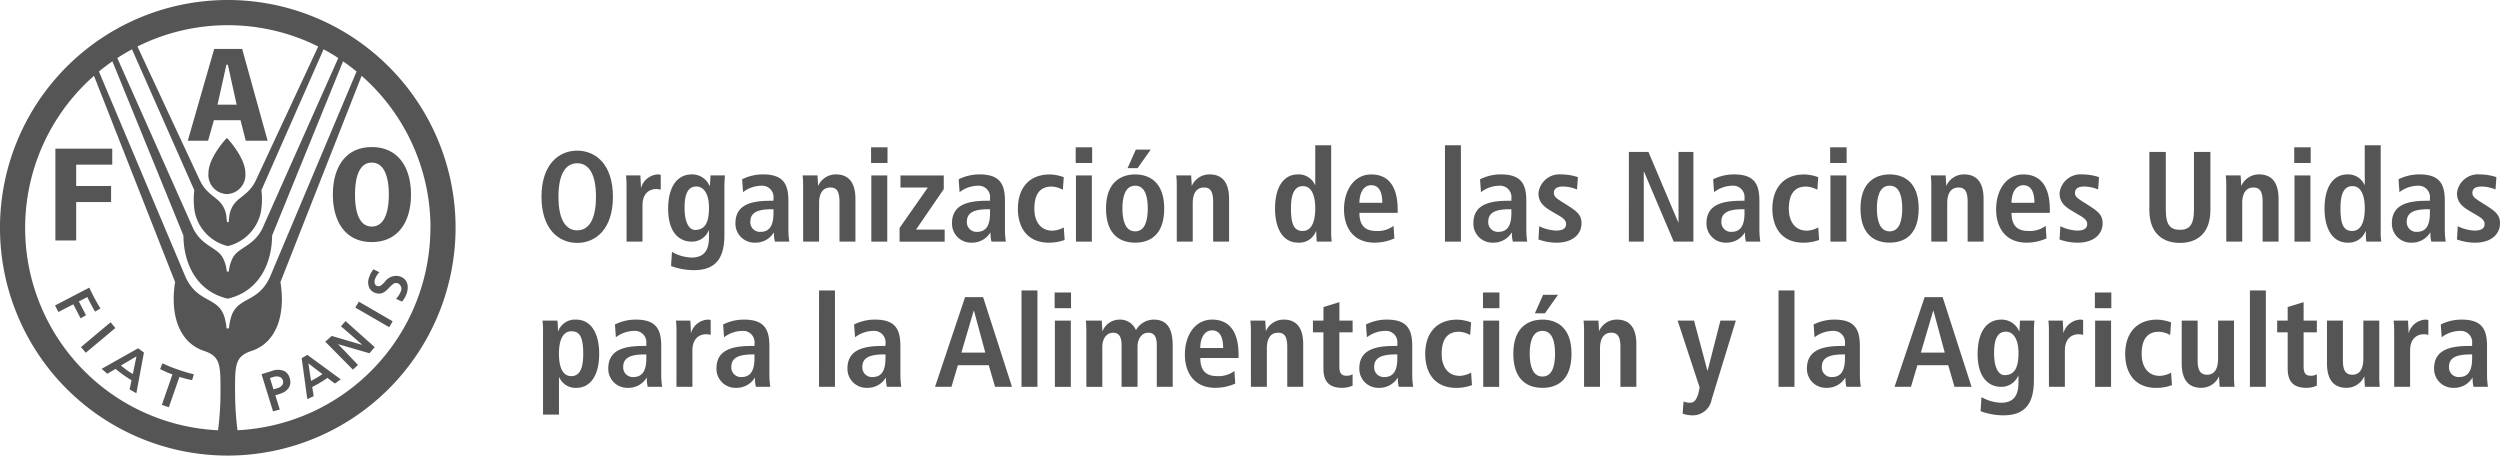 <svg xmlns="http://www.w3.org/2000/svg" width="274.371" height="50" viewBox="0 0 274.371 50">
  <g id="FAOes" transform="translate(-83.002 -82.679)">
    <g id="Group_10352" data-name="Group 10352" transform="translate(83.001 82.679)">
      <path id="Path_13280" data-name="Path 13280" d="M108,132.679a25,25,0,1,1,25-25A25.029,25.029,0,0,1,108,132.679Zm-.1-34.858c.032,0,2.03,2.14,2.03,3.854a2.108,2.108,0,0,1-1.935,2.3c-.024,0-.054,0-.085,0H107.9c-.032,0-.064,0-.085,0a2.11,2.11,0,0,1-1.936-2.3C105.877,99.962,107.87,97.821,107.907,97.821ZM89.08,109.071h2.282v-4.213h3.832v-1.765H91.362v-2.34h3.959V98.993H89.08Zm20.893-10.946h2.4l-2.795-10.078H106.51l-2.9,10.078h2.227l.641-2.252H109.4Zm-1-3.959h-2.1l.976-4.382h.161Zm10.562,9.867c0,2.961,1.373,5.211,4.272,5.211s4.3-2.251,4.3-5.211-1.388-5.211-4.3-5.211S119.535,101.07,119.535,104.032Zm2.43,0c0-1.934.473-3.507,1.842-3.507s1.867,1.573,1.867,3.507-.494,3.509-1.867,3.509S121.965,105.966,121.965,104.032Zm-15.03,25.859a33.681,33.681,0,0,0,.266-4.376v-.308c0-2.582-.1-3.453-1.819-4.025-2.659-.881-3.748-3.85-3.165-7.548L93.317,91a22.228,22.228,0,0,0,13.618,38.9Zm1.057-14.435c-3.542-.826-4.855-4.053-4.855-6.918l-7.8-19.13c-.508.351-1,.728-1.479,1.118,1.713,4.063,9.407,22.32,9.418,22.346,1.361,3.28,3.839,2.192,4.437,4.9a5.989,5.989,0,0,1,.153.944h.267a5.323,5.323,0,0,1,.153-.944c.6-2.708,3.069-1.62,4.433-4.9.01-.026,7.7-18.283,9.415-22.346-.478-.39-.969-.767-1.48-1.118l-7.792,19.13c0,2.865-1.316,6.092-4.859,6.918Zm0-5.774a4.878,4.878,0,0,1-3.617-3.747,8.578,8.578,0,0,1-.05-2.384L97.489,88.09q-.823.444-1.611.96c2.043,4.589,8.286,18.608,8.29,18.626.989,2.079,2.722,2.121,3.321,3.361a4,4,0,0,1,.4,1.446h.227a4.107,4.107,0,0,1,.4-1.446c.6-1.24,2.335-1.282,3.321-3.361,0-.017,6.249-14.037,8.29-18.626-.518-.342-1.06-.664-1.611-.96l-6.824,15.461a8.242,8.242,0,0,1-.057,2.384,4.881,4.881,0,0,1-3.611,3.747Zm.1-2.626.1-.843c.432-1.958,1.852-1.714,2.839-3.637,0-.007.016-.028.016-.028.03-.073,4.862-10.438,6.878-14.767a22.208,22.208,0,0,0-19.837,0c2.015,4.329,6.845,14.694,6.885,14.767a.244.244,0,0,0,.014.028c.982,1.923,2.4,1.679,2.832,3.637l.1.843Zm22.156.625A22.214,22.214,0,0,0,122.69,91l-8.909,22.639c.592,3.7-.5,6.667-3.163,7.548-1.724.572-1.819,1.444-1.819,4.025v.308a35.188,35.188,0,0,0,.265,4.376A22.264,22.264,0,0,0,130.238,107.68Zm-37.446,6.567s.328.7.595,1.194.629,1.093.629,1.093l-.588.342s-.446-.742-.854-1.6c-.112.058-.815.424-.931.481.068.125.789,1.513.789,1.513l-.595.342s-.731-1.419-.793-1.538c-.127.062-1.645.845-1.645.845l-.363-.721,3.714-1.931Zm2.345,3.806.517.623-3.248,2.715-.526-.623L95.1,118.08Zm3.009,2.847.643.461-.833,4.476-.737-.424s.185-.913.207-1c-.036-.03-.465-.286-.881-.58s-.836-.642-.875-.668c-.079.049-.895.53-.895.53l-.63-.539,3.96-2.231Zm-1.876,1.9c.076.064.351.287.636.492a7.755,7.755,0,0,0,.664.431c.041-.187.337-1.66.4-1.933C97.728,121.935,96.439,122.7,96.269,122.8Zm4.554-.252a14.875,14.875,0,0,0,1.661.674,15.805,15.805,0,0,0,1.782.532l-.193.644a12.825,12.825,0,0,1-1.388-.357l-1.167,3.333-.765-.265s1.114-3.2,1.162-3.336a12.326,12.326,0,0,1-1.357-.595Zm13.371.852a1.211,1.211,0,0,1,.588.771,1.472,1.472,0,0,1,.076.447c0,.592-.413,1.057-1.161,1.291l-.489.152c.045.133.489,1.567.489,1.567l-.743.192-1.259-4.077,1.126-.35A1.809,1.809,0,0,1,114.2,123.4Zm-1.573.767c.037.125.349,1.121.386,1.243.154-.045.494-.153.494-.153a.853.853,0,0,0,.5-.38.56.56,0,0,0,.063-.26.852.852,0,0,0-.036-.217.548.548,0,0,0-.271-.327,1.023,1.023,0,0,0-.728-.034Zm4.1-2.545,3.67,2.689-.652.459-.811-.615c-.044.024-.422.292-.829.534-.386.233-.8.438-.843.463.017.1.161,1,.161,1l-.7.334-.617-4.5Zm.42,2.85c.11-.053.395-.209.678-.379.252-.154.455-.28.557-.361-.148-.113-1.3-.985-1.533-1.169C116.889,122.863,117.11,124.286,117.14,124.473Zm3.774-6.555,3.2,2.855-.576.675s-3-.875-3.457-1c.339.323,2.2,2.287,2.2,2.287l-.562.508L118.7,120.18l.709-.635s2.9.864,3.351.984c-.338-.321-2.336-2.039-2.336-2.039Zm1.463-2.131,3.707,2.15-.377.651-3.728-2.157Zm1.606-3.558.636.331-.063.074a1.815,1.815,0,0,0-.4.664.748.748,0,0,0-.011.563.406.406,0,0,0,.254.208c.284.1.527-.15.806-.435a1.523,1.523,0,0,1,1.66-.625c.8.27,1.067.978.737,1.943a2.972,2.972,0,0,1-.45.778l-.039.051-.657-.307.066-.077a2.471,2.471,0,0,0,.455-.733.669.669,0,0,0-.335-.9c-.354-.122-.619.152-.928.47-.375.4-.806.84-1.516.6a1.137,1.137,0,0,1-.678-.567,1.506,1.506,0,0,1-.016-1.166,2.721,2.721,0,0,1,.438-.821Z" transform="translate(-83.001 -82.679)" fill="#555"/>
    </g>
    <g id="Group_10353" data-name="Group 10353" transform="translate(142.43 98.62)">
      <path id="Path_13281" data-name="Path 13281" d="M329.393,150.134c2.044,0,3.919,1.524,3.919,5.062s-1.875,5.063-3.919,5.063-3.921-1.523-3.921-5.063S327.347,150.134,329.393,150.134Zm0,8.745c1.143,0,2.059-.975,2.059-3.683s-.916-3.679-2.059-3.679-2.059.972-2.059,3.679S328.25,158.879,329.393,158.879Z" transform="translate(-325.472 -149.541)" fill="#555"/>
      <path id="Path_13282" data-name="Path 13282" d="M363.373,162.086a9.843,9.843,0,0,0-.058-1.2h1.579c.015.438.056.889.056,1.326h.03a2.026,2.026,0,0,1,1.847-1.439,1.814,1.814,0,0,1,.3.044v1.635a1.808,1.808,0,0,0-.494-.07c-.719,0-1.509.435-1.509,1.79v3.977h-1.748Z" transform="translate(-354.04 -157.574)" fill="#555"/>
      <path id="Path_13283" data-name="Path 13283" d="M382.6,169.278a4.6,4.6,0,0,0,2.143.621c1.65,0,1.918-1.144,1.918-2.285v-.69h-.027a1.988,1.988,0,0,1-1.918,1.226c-1.015,0-2.538-.678-2.538-3.609,0-2,.719-3.767,2.623-3.767a2.076,2.076,0,0,1,1.918,1.241h.055c0-.38.044-.748.057-1.129h1.58c-.027.381-.057.763-.057,1.144v5.359c0,2.269-.69,3.893-3.356,3.893a7.282,7.282,0,0,1-2.5-.453Zm2.524-2.41c1.1,0,1.537-.79,1.537-2.439,0-1.523-.578-2.343-1.41-2.328-.916.015-1.268.86-1.268,2.342C383.984,166.148,384.533,166.867,385.126,166.867Z" transform="translate(-368.28 -157.574)" fill="#555"/>
      <path id="Path_13284" data-name="Path 13284" d="M413.048,161.31a5.074,5.074,0,0,1,2.3-.536c2.258,0,2.779,1.1,2.779,2.919v3.174a8.937,8.937,0,0,0,.1,1.283h-1.58a3.59,3.59,0,0,1-.1-.987h-.029a2.335,2.335,0,0,1-2.03,1.1,2.082,2.082,0,0,1-2.172-2.128c0-1.975,1.608-2.469,3.822-2.469h.353V163.4a1.249,1.249,0,0,0-1.354-1.382,3.346,3.346,0,0,0-1.989.705Zm3.442,3.286h-.155c-1.5,0-2.384.31-2.384,1.369a1.049,1.049,0,0,0,1.114,1.113c1.045,0,1.425-.775,1.425-2.072Z" transform="translate(-391.03 -157.574)" fill="#555"/>
      <path id="Path_13285" data-name="Path 13285" d="M442.451,162.086a10.14,10.14,0,0,0-.056-1.2h1.635c.014.367.056.749.056,1.116h.029a2.116,2.116,0,0,1,1.932-1.229c1.649,0,2.144,1.229,2.144,2.694v4.682h-1.749v-4.357c0-1.115-.282-1.58-1-1.58-.916,0-1.24.775-1.24,1.708v4.229h-1.749Z" transform="translate(-413.737 -157.574)" fill="#555"/>
      <path id="Path_13286" data-name="Path 13286" d="M473.051,148.634h1.805v1.721h-1.805Zm.027,3.088h1.749v7.264h-1.749Z" transform="translate(-436.88 -148.409)" fill="#555"/>
      <path id="Path_13287" data-name="Path 13287" d="M485.818,166.989l3.1-4.429h-3.005v-1.326h4.753v1.5l-3.045,4.441h3.144V168.5h-4.95Z" transform="translate(-446.517 -157.92)" fill="#555"/>
      <path id="Path_13288" data-name="Path 13288" d="M510.015,161.31a5.071,5.071,0,0,1,2.3-.536c2.258,0,2.779,1.1,2.779,2.919v3.174a8.9,8.9,0,0,0,.1,1.283h-1.58a3.6,3.6,0,0,1-.1-.987h-.029a2.336,2.336,0,0,1-2.03,1.1,2.082,2.082,0,0,1-2.172-2.128c0-1.975,1.608-2.469,3.822-2.469h.352V163.4a1.249,1.249,0,0,0-1.354-1.382,3.352,3.352,0,0,0-1.989.705Zm3.442,3.286H513.3c-1.5,0-2.384.31-2.384,1.369a1.05,1.05,0,0,0,1.114,1.113c1.045,0,1.425-.775,1.425-2.072Z" transform="translate(-464.23 -157.574)" fill="#555"/>
      <path id="Path_13289" data-name="Path 13289" d="M543.918,167.967a4.99,4.99,0,0,1-1.719.3c-2.4,0-3.413-1.678-3.413-3.737s1.071-3.752,3.511-3.752a4.791,4.791,0,0,1,1.524.3l-.1,1.383a2.787,2.787,0,0,0-1.227-.353c-1.325,0-1.9.888-1.9,2.44,0,1.353.649,2.4,1.988,2.4a2.792,2.792,0,0,0,1.241-.354Z" transform="translate(-486.503 -157.574)" fill="#555"/>
      <path id="Path_13290" data-name="Path 13290" d="M564.673,148.634h1.805v1.721h-1.805Zm.027,3.088h1.748v7.264H564.7Z" transform="translate(-506.045 -148.409)" fill="#555"/>
      <path id="Path_13291" data-name="Path 13291" d="M581.443,152.392c1.48,0,3.188.776,3.188,3.737,0,3.046-1.708,3.751-3.188,3.751s-3.2-.705-3.2-3.751C578.241,153.168,579.962,152.392,581.443,152.392Zm0,6.25c1.128,0,1.383-1.3,1.383-2.513s-.255-2.5-1.383-2.5-1.4,1.285-1.4,2.5S580.315,158.641,581.443,158.641Zm.07-8.971h1.636L581.71,151.7h-1.1Z" transform="translate(-516.288 -149.191)" fill="#555"/>
      <path id="Path_13292" data-name="Path 13292" d="M609.76,162.086a9.933,9.933,0,0,0-.056-1.2h1.635c.015.367.056.749.056,1.116h.029a2.118,2.118,0,0,1,1.933-1.229c1.649,0,2.143,1.229,2.143,2.694v4.682h-1.748v-4.357c0-1.115-.283-1.58-1-1.58-.915,0-1.24.775-1.24,1.708v4.229H609.76Z" transform="translate(-540.039 -157.574)" fill="#555"/>
      <path id="Path_13293" data-name="Path 13293" d="M660.091,147.716v9.338a9.292,9.292,0,0,0,.058,1.239h-1.635a9.581,9.581,0,0,1-.056-1.126h-.042a1.958,1.958,0,0,1-1.933,1.239c-1.805,0-2.553-1.719-2.553-3.737,0-2.369.945-3.752,2.51-3.752a1.952,1.952,0,0,1,1.876,1.156h.027v-4.357Zm-3.129,9.406c1.03,0,1.381-1.114,1.381-2.483,0-1.41-.4-2.439-1.354-2.439s-1.31.945-1.31,2.4C655.679,156.277,655.947,157.122,656.962,157.122Z" transform="translate(-573.425 -147.716)" fill="#555"/>
      <path id="Path_13294" data-name="Path 13294" d="M690.343,167.8a5.406,5.406,0,0,1-2.17.465c-2.343,0-3.358-1.678-3.358-3.639,0-2.17,1.143-3.849,2.99-3.849,1.564,0,2.9.916,2.9,3.879v.338h-4.2c0,1.243.494,1.989,1.847,1.989a2.882,2.882,0,0,0,1.9-.564Zm-1.325-3.907c0-1.283-.422-1.932-1.213-1.932-.916,0-1.3.974-1.3,1.932Z" transform="translate(-596.74 -157.574)" fill="#555"/>
      <path id="Path_13295" data-name="Path 13295" d="M730.019,147.716h1.75v10.577h-1.75Z" transform="translate(-630.865 -147.716)" fill="#555"/>
      <path id="Path_13296" data-name="Path 13296" d="M743.468,161.31a5.074,5.074,0,0,1,2.3-.536c2.256,0,2.779,1.1,2.779,2.919v3.174a8.926,8.926,0,0,0,.1,1.283h-1.579a3.6,3.6,0,0,1-.1-.987h-.03a2.332,2.332,0,0,1-2.03,1.1,2.082,2.082,0,0,1-2.17-2.128c0-1.975,1.608-2.469,3.821-2.469h.352V163.4a1.249,1.249,0,0,0-1.353-1.382,3.347,3.347,0,0,0-1.989.705Zm3.44,3.286h-.155c-1.494,0-2.383.31-2.383,1.369a1.049,1.049,0,0,0,1.114,1.113c1.044,0,1.424-.775,1.424-2.072Z" transform="translate(-640.464 -157.574)" fill="#555"/>
      <path id="Path_13297" data-name="Path 13297" d="M771.973,166.459a4.679,4.679,0,0,0,1.82.48c.635,0,1.128-.156,1.128-.72,0-.282-.141-.55-.775-.918l-.72-.422c-.733-.437-1.538-.9-1.538-2.045a2.314,2.314,0,0,1,2.51-2.059,5.784,5.784,0,0,1,1.82.3l-.1,1.355a3.994,3.994,0,0,0-1.539-.325c-.705,0-1,.268-1,.705,0,.4.31.607.818.93l.862.55c.9.579,1.354.988,1.354,1.835,0,1.337-1.129,2.142-2.708,2.142a5.857,5.857,0,0,1-2.017-.352Z" transform="translate(-662.472 -157.574)" fill="#555"/>
      <path id="Path_13298" data-name="Path 13298" d="M812.382,150.705h2.144l3.271,7.73h.03v-7.73h1.635v9.844H817.3l-3.258-7.672h-.027v7.672h-1.637Z" transform="translate(-693.041 -149.972)" fill="#555"/>
      <path id="Path_13299" data-name="Path 13299" d="M847.852,161.31a5.08,5.08,0,0,1,2.3-.536c2.256,0,2.777,1.1,2.777,2.919v3.174a9.119,9.119,0,0,0,.1,1.283H851.45a3.586,3.586,0,0,1-.1-.987h-.028a2.333,2.333,0,0,1-2.03,1.1,2.082,2.082,0,0,1-2.172-2.128c0-1.975,1.608-2.469,3.821-2.469h.354V163.4a1.249,1.249,0,0,0-1.354-1.382,3.341,3.341,0,0,0-1.988.705Zm3.442,3.286h-.156c-1.493,0-2.383.31-2.383,1.369a1.05,1.05,0,0,0,1.115,1.113c1.043,0,1.424-.775,1.424-2.072Z" transform="translate(-719.265 -157.574)" fill="#555"/>
      <path id="Path_13300" data-name="Path 13300" d="M881.756,167.967a5.005,5.005,0,0,1-1.72.3c-2.4,0-3.413-1.678-3.413-3.737s1.072-3.752,3.511-3.752a4.794,4.794,0,0,1,1.524.3l-.1,1.383a2.8,2.8,0,0,0-1.228-.353c-1.324,0-1.9.888-1.9,2.44,0,1.353.648,2.4,1.988,2.4a2.8,2.8,0,0,0,1.241-.354Z" transform="translate(-741.536 -157.574)" fill="#555"/>
      <path id="Path_13301" data-name="Path 13301" d="M902.505,148.634h1.805v1.721h-1.805Zm.028,3.088h1.75v7.264h-1.75Z" transform="translate(-761.075 -148.409)" fill="#555"/>
      <path id="Path_13302" data-name="Path 13302" d="M919.28,160.774c1.481,0,3.188.776,3.188,3.737,0,3.046-1.707,3.751-3.188,3.751s-3.2-.705-3.2-3.751C916.079,161.55,917.8,160.774,919.28,160.774Zm0,6.25c1.13,0,1.383-1.3,1.383-2.513s-.253-2.5-1.383-2.5-1.4,1.285-1.4,2.5S918.152,167.024,919.28,167.024Z" transform="translate(-771.322 -157.574)" fill="#555"/>
      <path id="Path_13303" data-name="Path 13303" d="M947.6,162.086a10.076,10.076,0,0,0-.057-1.2h1.635c.014.367.056.749.056,1.116h.029a2.115,2.115,0,0,1,1.931-1.229c1.649,0,2.144,1.229,2.144,2.694v4.682h-1.749v-4.357c0-1.115-.283-1.58-1-1.58-.916,0-1.24.775-1.24,1.708v4.229H947.6Z" transform="translate(-795.072 -157.574)" fill="#555"/>
      <path id="Path_13304" data-name="Path 13304" d="M982.343,167.8a5.414,5.414,0,0,1-2.173.465c-2.34,0-3.355-1.678-3.355-3.639,0-2.17,1.141-3.849,2.988-3.849,1.566,0,2.905.916,2.905,3.879v.338h-4.2c0,1.243.493,1.989,1.847,1.989a2.889,2.889,0,0,0,1.9-.564Zm-1.325-3.907c0-1.283-.425-1.932-1.215-1.932-.915,0-1.3.974-1.3,1.932Z" transform="translate(-817.172 -157.574)" fill="#555"/>
      <path id="Path_13305" data-name="Path 13305" d="M1005.307,166.459a4.663,4.663,0,0,0,1.82.48c.634,0,1.128-.156,1.128-.72,0-.282-.142-.55-.776-.918l-.719-.422c-.732-.437-1.538-.9-1.538-2.045a2.314,2.314,0,0,1,2.51-2.059,5.8,5.8,0,0,1,1.82.3l-.1,1.355a3.989,3.989,0,0,0-1.538-.325c-.705,0-1,.268-1,.705,0,.4.31.607.818.93l.86.55c.9.579,1.355.988,1.355,1.835,0,1.337-1.13,2.142-2.708,2.142a5.856,5.856,0,0,1-2.018-.352Z" transform="translate(-838.616 -157.574)" fill="#555"/>
      <path id="Path_13306" data-name="Path 13306" d="M1047.232,150.705v6.375c0,1.635.493,2.173,1.551,2.173,1.03,0,1.538-.537,1.538-2.173v-6.375h1.805v6.375c0,2.6-1.5,3.61-3.343,3.61s-3.356-1.015-3.356-3.61v-6.375Z" transform="translate(-868.967 -149.972)" fill="#555"/>
      <path id="Path_13307" data-name="Path 13307" d="M1079.7,162.086a10.128,10.128,0,0,0-.055-1.2h1.635c.014.367.055.749.055,1.116h.03a2.115,2.115,0,0,1,1.932-1.229c1.649,0,2.143,1.229,2.143,2.694v4.682h-1.748v-4.357c0-1.115-.282-1.58-1-1.58-.916,0-1.24.775-1.24,1.708v4.229h-1.75Z" transform="translate(-894.8 -157.574)" fill="#555"/>
      <path id="Path_13308" data-name="Path 13308" d="M1110.3,148.634h1.805v1.721H1110.3Zm.028,3.088h1.75v7.264h-1.75Z" transform="translate(-917.939 -148.409)" fill="#555"/>
      <path id="Path_13309" data-name="Path 13309" d="M1130.036,147.716v9.338a9.483,9.483,0,0,0,.056,1.239h-1.635a9.906,9.906,0,0,1-.055-1.126h-.044a1.956,1.956,0,0,1-1.932,1.239c-1.805,0-2.553-1.719-2.553-3.737,0-2.369.945-3.752,2.51-3.752a1.95,1.95,0,0,1,1.875,1.156h.028v-4.357Zm-3.129,9.406c1.029,0,1.381-1.114,1.381-2.483,0-1.41-.4-2.439-1.353-2.439-.974,0-1.312.945-1.312,2.4C1125.623,156.277,1125.892,157.122,1126.907,157.122Z" transform="translate(-928.186 -147.716)" fill="#555"/>
      <path id="Path_13310" data-name="Path 13310" d="M1154.748,161.31a5.073,5.073,0,0,1,2.3-.536c2.255,0,2.778,1.1,2.778,2.919v3.174a9.106,9.106,0,0,0,.1,1.283h-1.58a3.683,3.683,0,0,1-.1-.987h-.029a2.332,2.332,0,0,1-2.03,1.1,2.082,2.082,0,0,1-2.17-2.128c0-1.975,1.608-2.469,3.82-2.469h.353V163.4a1.249,1.249,0,0,0-1.353-1.382,3.349,3.349,0,0,0-1.989.705Zm3.44,3.286h-.156c-1.494,0-2.382.31-2.382,1.369a1.05,1.05,0,0,0,1.114,1.113c1.043,0,1.424-.775,1.424-2.072Z" transform="translate(-950.94 -157.574)" fill="#555"/>
      <path id="Path_13311" data-name="Path 13311" d="M1183.252,166.459a4.676,4.676,0,0,0,1.82.48c.634,0,1.126-.156,1.126-.72,0-.282-.14-.55-.775-.918l-.719-.422c-.733-.437-1.537-.9-1.537-2.045a2.315,2.315,0,0,1,2.51-2.059,5.776,5.776,0,0,1,1.819.3l-.1,1.355a3.984,3.984,0,0,0-1.537-.325c-.705,0-1,.268-1,.705,0,.4.31.607.818.93l.861.55c.9.579,1.353.988,1.353,1.835,0,1.337-1.128,2.142-2.708,2.142a5.858,5.858,0,0,1-2.016-.352Z" transform="translate(-972.947 -157.574)" fill="#555"/>
      <path id="Path_13312" data-name="Path 13312" d="M325.987,227.143a9.339,9.339,0,0,0-.056-1.242h1.636a9.907,9.907,0,0,1,.056,1.129h.043a1.957,1.957,0,0,1,1.932-1.241c1.805,0,2.553,1.721,2.553,3.737,0,2.37-.945,3.752-2.509,3.752a1.95,1.95,0,0,1-1.876-1.156h-.029v4.089h-1.749Zm3.1,4.851c.974,0,1.312-.945,1.312-2.4,0-1.678-.268-2.525-1.283-2.525-1.03,0-1.383,1.114-1.383,2.483C327.736,230.964,328.131,231.994,329.09,231.994Z" transform="translate(-325.819 -206.653)" fill="#555"/>
      <path id="Path_13313" data-name="Path 13313" d="M356.111,226.324a5.079,5.079,0,0,1,2.3-.536c2.256,0,2.778,1.1,2.778,2.919v3.174a8.914,8.914,0,0,0,.1,1.283h-1.58a3.591,3.591,0,0,1-.1-.987h-.029a2.333,2.333,0,0,1-2.029,1.1,2.083,2.083,0,0,1-2.173-2.128c0-1.975,1.608-2.469,3.822-2.469h.352v-.268a1.249,1.249,0,0,0-1.354-1.383,3.343,3.343,0,0,0-1.988.7Zm3.441,3.286H359.4c-1.494,0-2.384.31-2.384,1.369a1.051,1.051,0,0,0,1.115,1.113c1.044,0,1.424-.775,1.424-2.073Z" transform="translate(-348.048 -206.653)" fill="#555"/>
      <path id="Path_13314" data-name="Path 13314" d="M385.747,227.1a10.15,10.15,0,0,0-.055-1.2h1.578c.015.439.057.889.057,1.326h.028a2.027,2.027,0,0,1,1.846-1.439,1.78,1.78,0,0,1,.3.044v1.635a1.82,1.82,0,0,0-.5-.07c-.719,0-1.507.435-1.507,1.79v3.977h-1.75Z" transform="translate(-370.932 -206.653)" fill="#555"/>
      <path id="Path_13315" data-name="Path 13315" d="M404.539,226.324a5.072,5.072,0,0,1,2.3-.536c2.256,0,2.778,1.1,2.778,2.919v3.174a9.169,9.169,0,0,0,.1,1.283h-1.58a3.69,3.69,0,0,1-.1-.987h-.028a2.332,2.332,0,0,1-2.03,1.1,2.082,2.082,0,0,1-2.17-2.128c0-1.975,1.608-2.469,3.82-2.469h.354v-.268a1.249,1.249,0,0,0-1.353-1.383,3.35,3.35,0,0,0-1.989.7Zm3.44,3.286h-.156c-1.494,0-2.382.31-2.382,1.369a1.05,1.05,0,0,0,1.114,1.113c1.043,0,1.424-.775,1.424-2.073Z" transform="translate(-384.606 -206.653)" fill="#555"/>
      <path id="Path_13316" data-name="Path 13316" d="M449.755,212.729H451.5v10.577h-1.749Z" transform="translate(-419.293 -196.794)" fill="#555"/>
      <path id="Path_13317" data-name="Path 13317" d="M463.2,226.324a5.073,5.073,0,0,1,2.3-.536c2.258,0,2.779,1.1,2.779,2.919v3.174a8.951,8.951,0,0,0,.1,1.283H466.8a3.6,3.6,0,0,1-.1-.987h-.029a2.335,2.335,0,0,1-2.03,1.1,2.082,2.082,0,0,1-2.172-2.128c0-1.975,1.608-2.469,3.822-2.469h.352v-.268a1.249,1.249,0,0,0-1.354-1.383,3.353,3.353,0,0,0-1.989.7Zm3.442,3.286h-.155c-1.5,0-2.384.31-2.384,1.369a1.051,1.051,0,0,0,1.114,1.113c1.045,0,1.425-.775,1.425-2.073Z" transform="translate(-428.89 -206.653)" fill="#555"/>
      <path id="Path_13318" data-name="Path 13318" d="M507.587,223.189H504.2l-.705,2.37h-1.805l3.3-9.845h1.975l3.173,9.845h-1.86Zm-.38-1.382-1.242-4.6h-.028l-1.353,4.6Z" transform="translate(-458.501 -199.048)" fill="#555"/>
      <path id="Path_13319" data-name="Path 13319" d="M540.4,212.729h1.749v10.577H540.4Z" transform="translate(-487.719 -196.794)" fill="#555"/>
      <path id="Path_13320" data-name="Path 13320" d="M555.241,213.644h1.8v1.723h-1.8Zm.028,3.089h1.749V224h-1.749Z" transform="translate(-498.925 -197.485)" fill="#555"/>
      <path id="Path_13321" data-name="Path 13321" d="M569.269,227.086a11.272,11.272,0,0,0-.056-1.185h1.749c.014.381.056.762.056,1.144h.029a2.02,2.02,0,0,1,1.833-1.256,1.878,1.878,0,0,1,1.833,1.156,2.252,2.252,0,0,1,1.948-1.156c1.578,0,2.086,1.129,2.086,2.892v4.484H577v-4.583c0-.9-.283-1.354-.93-1.354-.776,0-1.185.732-1.185,1.538v4.4h-1.75v-4.583c0-.9-.28-1.354-.929-1.354-.775,0-1.185.732-1.185,1.538v4.4h-1.749Z" transform="translate(-509.472 -206.653)" fill="#555"/>
      <path id="Path_13322" data-name="Path 13322" d="M619.087,232.811a5.405,5.405,0,0,1-2.171.465c-2.34,0-3.356-1.678-3.356-3.639,0-2.17,1.141-3.849,2.988-3.849,1.567,0,2.905.916,2.905,3.878V230h-4.2c0,1.242.493,1.989,1.847,1.989a2.887,2.887,0,0,0,1.9-.565Zm-1.325-3.907c0-1.283-.424-1.932-1.214-1.932-.915,0-1.3.974-1.3,1.932Z" transform="translate(-542.95 -206.653)" fill="#555"/>
      <path id="Path_13323" data-name="Path 13323" d="M642.946,227.1a10.117,10.117,0,0,0-.056-1.2h1.635c.014.367.057.749.057,1.116h.029a2.116,2.116,0,0,1,1.932-1.229c1.649,0,2.144,1.229,2.144,2.694v4.682h-1.749v-4.357c0-1.115-.282-1.58-1-1.58-.916,0-1.24.775-1.24,1.708v4.229h-1.749Z" transform="translate(-565.091 -206.653)" fill="#555"/>
      <path id="Path_13324" data-name="Path 13324" d="M672.054,218.5l1.75-.536v2.03h1.451v1.284H673.8v3.764c0,.776.28,1,.788,1a1.379,1.379,0,0,0,.663-.155v1.24a2.691,2.691,0,0,1-1.171.24c-1.3,0-2.03-.591-2.03-2.115v-3.977H670.9v-1.284h1.155Z" transform="translate(-586.235 -200.746)" fill="#555"/>
      <path id="Path_13325" data-name="Path 13325" d="M692.392,226.324a5.074,5.074,0,0,1,2.3-.536c2.256,0,2.778,1.1,2.778,2.919v3.174a9.04,9.04,0,0,0,.1,1.283h-1.579a3.61,3.61,0,0,1-.1-.987h-.027a2.337,2.337,0,0,1-2.03,1.1,2.082,2.082,0,0,1-2.172-2.128c0-1.975,1.607-2.469,3.821-2.469h.353v-.268a1.25,1.25,0,0,0-1.355-1.383,3.339,3.339,0,0,0-1.987.7Zm3.441,3.286h-.156c-1.494,0-2.384.31-2.384,1.369a1.051,1.051,0,0,0,1.115,1.113c1.044,0,1.425-.775,1.425-2.073Z" transform="translate(-601.907 -206.653)" fill="#555"/>
      <path id="Path_13326" data-name="Path 13326" d="M726.3,232.981a5,5,0,0,1-1.72.3c-2.4,0-3.413-1.678-3.413-3.737s1.07-3.752,3.511-3.752a4.788,4.788,0,0,1,1.524.3l-.1,1.383a2.8,2.8,0,0,0-1.228-.353c-1.325,0-1.9.888-1.9,2.44,0,1.353.648,2.4,1.988,2.4a2.817,2.817,0,0,0,1.241-.353Z" transform="translate(-624.18 -206.653)" fill="#555"/>
      <path id="Path_13327" data-name="Path 13327" d="M747.046,213.644h1.805v1.723h-1.805Zm.027,3.089h1.749V224h-1.749Z" transform="translate(-643.719 -197.485)" fill="#555"/>
      <path id="Path_13328" data-name="Path 13328" d="M763.819,217.406c1.481,0,3.188.776,3.188,3.737,0,3.047-1.706,3.752-3.188,3.752s-3.2-.705-3.2-3.752C760.618,218.182,762.337,217.406,763.819,217.406Zm0,6.248c1.129,0,1.382-1.3,1.382-2.512s-.254-2.5-1.382-2.5-1.4,1.285-1.4,2.5S762.691,223.654,763.819,223.654Zm.071-8.97h1.635l-1.438,2.03h-1.1Z" transform="translate(-653.964 -198.27)" fill="#555"/>
      <path id="Path_13329" data-name="Path 13329" d="M792.136,227.1a10.2,10.2,0,0,0-.055-1.2h1.635c.014.367.055.749.055,1.116h.03a2.114,2.114,0,0,1,1.931-1.229c1.649,0,2.144,1.229,2.144,2.694v4.682h-1.749v-4.357c0-1.115-.282-1.58-1-1.58-.916,0-1.24.775-1.24,1.708v4.229h-1.75Z" transform="translate(-677.716 -206.653)" fill="#555"/>
      <path id="Path_13330" data-name="Path 13330" d="M837.451,231.734h.028l1.4-5.487h1.693l-2.651,8.645a2.106,2.106,0,0,1-2.073,1.75,3.541,3.541,0,0,1-1.114-.184l.1-1.34a1.848,1.848,0,0,0,.664.141c.519.014.746-.31.972-1.057l.128-.622-2.412-7.334h1.8Z" transform="translate(-709.495 -206.999)" fill="#555"/>
      <path id="Path_13331" data-name="Path 13331" d="M879.383,212.729h1.749v10.577h-1.749Z" transform="translate(-743.62 -196.794)" fill="#555"/>
      <path id="Path_13332" data-name="Path 13332" d="M892.827,226.324a5.075,5.075,0,0,1,2.3-.536c2.257,0,2.779,1.1,2.779,2.919v3.174a8.938,8.938,0,0,0,.1,1.283h-1.579a3.59,3.59,0,0,1-.1-.987h-.03a2.332,2.332,0,0,1-2.029,1.1,2.082,2.082,0,0,1-2.171-2.128c0-1.975,1.607-2.469,3.821-2.469h.353v-.268a1.249,1.249,0,0,0-1.354-1.383,3.353,3.353,0,0,0-1.989.7Zm3.442,3.286h-.155c-1.5,0-2.384.31-2.384,1.369a1.051,1.051,0,0,0,1.114,1.113c1.045,0,1.425-.775,1.425-2.073Z" transform="translate(-753.216 -206.653)" fill="#555"/>
      <path id="Path_13333" data-name="Path 13333" d="M937.213,223.189h-3.384l-.705,2.37h-1.8l3.3-9.845h1.974l3.173,9.845H937.9Zm-.381-1.382-1.24-4.6h-.027l-1.355,4.6Z" transform="translate(-782.826 -199.048)" fill="#555"/>
      <path id="Path_13334" data-name="Path 13334" d="M968.949,234.292a4.611,4.611,0,0,0,2.144.621c1.649,0,1.918-1.144,1.918-2.285v-.691h-.028a1.989,1.989,0,0,1-1.92,1.228c-1.014,0-2.537-.677-2.537-3.61,0-2,.72-3.766,2.622-3.766a2.073,2.073,0,0,1,1.918,1.241h.057c0-.38.042-.748.058-1.129h1.578c-.028.381-.055.762-.055,1.144V232.4c0,2.269-.692,3.893-3.358,3.893a7.27,7.27,0,0,1-2.494-.452Zm2.524-2.411c1.1,0,1.538-.79,1.538-2.439,0-1.523-.579-2.342-1.41-2.328-.916.015-1.269.86-1.269,2.342C970.331,231.161,970.881,231.881,971.473,231.881Z" transform="translate(-810.914 -206.653)" fill="#555"/>
      <path id="Path_13335" data-name="Path 13335" d="M1000.274,227.1a9.851,9.851,0,0,0-.056-1.2h1.579c.014.439.055.889.055,1.326h.03a2.025,2.025,0,0,1,1.847-1.439,1.765,1.765,0,0,1,.3.044v1.635a1.81,1.81,0,0,0-.494-.07c-.719,0-1.509.435-1.509,1.79v3.977h-1.748Z" transform="translate(-834.838 -206.653)" fill="#555"/>
      <path id="Path_13336" data-name="Path 13336" d="M1021.035,213.644h1.805v1.723h-1.805Zm.027,3.089h1.749V224h-1.749Z" transform="translate(-850.553 -197.485)" fill="#555"/>
      <path id="Path_13337" data-name="Path 13337" d="M1039.74,232.981a5,5,0,0,1-1.719.3c-2.4,0-3.413-1.678-3.413-3.737s1.072-3.752,3.511-3.752a4.788,4.788,0,0,1,1.524.3l-.1,1.383a2.791,2.791,0,0,0-1.226-.353c-1.325,0-1.9.888-1.9,2.44,0,1.353.649,2.4,1.988,2.4a2.812,2.812,0,0,0,1.241-.353Z" transform="translate(-860.799 -206.653)" fill="#555"/>
      <path id="Path_13338" data-name="Path 13338" d="M1065.653,232.31a9.893,9.893,0,0,0,.057,1.2h-1.637c-.014-.366-.055-.748-.055-1.113l-.043-.015.015.015a2.117,2.117,0,0,1-1.932,1.225c-1.651,0-2.145-1.225-2.145-2.693v-4.683h1.75v4.358c0,1.115.31,1.579,1.043,1.579.93,0,1.2-.845,1.2-1.777v-4.161h1.748Z" transform="translate(-879.903 -206.999)" fill="#555"/>
      <path id="Path_13339" data-name="Path 13339" d="M1090.453,212.729h1.749v10.577h-1.749Z" transform="translate(-902.957 -196.794)" fill="#555"/>
      <path id="Path_13340" data-name="Path 13340" d="M1103.805,218.5l1.749-.536v2.03h1.453v1.284h-1.453v3.764c0,.776.281,1,.789,1a1.391,1.391,0,0,0,.664-.155v1.24a2.7,2.7,0,0,1-1.171.24c-1.3,0-2.03-.591-2.03-2.115v-3.977h-1.156v-1.284h1.156Z" transform="translate(-912.164 -200.746)" fill="#555"/>
      <path id="Path_13341" data-name="Path 13341" d="M1130.705,232.31a9.992,9.992,0,0,0,.055,1.2h-1.635c-.014-.366-.056-.748-.056-1.113l-.043-.015.015.015a2.117,2.117,0,0,1-1.933,1.225c-1.65,0-2.143-1.225-2.143-2.693v-4.683h1.748v4.358c0,1.115.31,1.579,1.043,1.579.932,0,1.2-.845,1.2-1.777v-4.161h1.749Z" transform="translate(-929.011 -206.999)" fill="#555"/>
      <path id="Path_13342" data-name="Path 13342" d="M1154.869,227.1a9.876,9.876,0,0,0-.058-1.2h1.58c.014.439.055.889.055,1.326h.03a2.024,2.024,0,0,1,1.846-1.439,1.786,1.786,0,0,1,.3.044v1.635a1.817,1.817,0,0,0-.494-.07c-.719,0-1.509.435-1.509,1.79v3.977h-1.748Z" transform="translate(-951.541 -206.653)" fill="#555"/>
      <path id="Path_13343" data-name="Path 13343" d="M1173.657,226.324a5.08,5.08,0,0,1,2.3-.536c2.257,0,2.778,1.1,2.778,2.919v3.174a8.953,8.953,0,0,0,.1,1.283h-1.58a3.585,3.585,0,0,1-.1-.987h-.029a2.333,2.333,0,0,1-2.029,1.1,2.082,2.082,0,0,1-2.173-2.128c0-1.975,1.607-2.469,3.822-2.469h.354v-.268a1.25,1.25,0,0,0-1.355-1.383,3.342,3.342,0,0,0-1.988.7Zm3.443,3.286h-.156c-1.494,0-2.384.31-2.384,1.369a1.051,1.051,0,0,0,1.115,1.113c1.044,0,1.425-.775,1.425-2.073Z" transform="translate(-965.215 -206.653)" fill="#555"/>
    </g>
  </g>
</svg>
